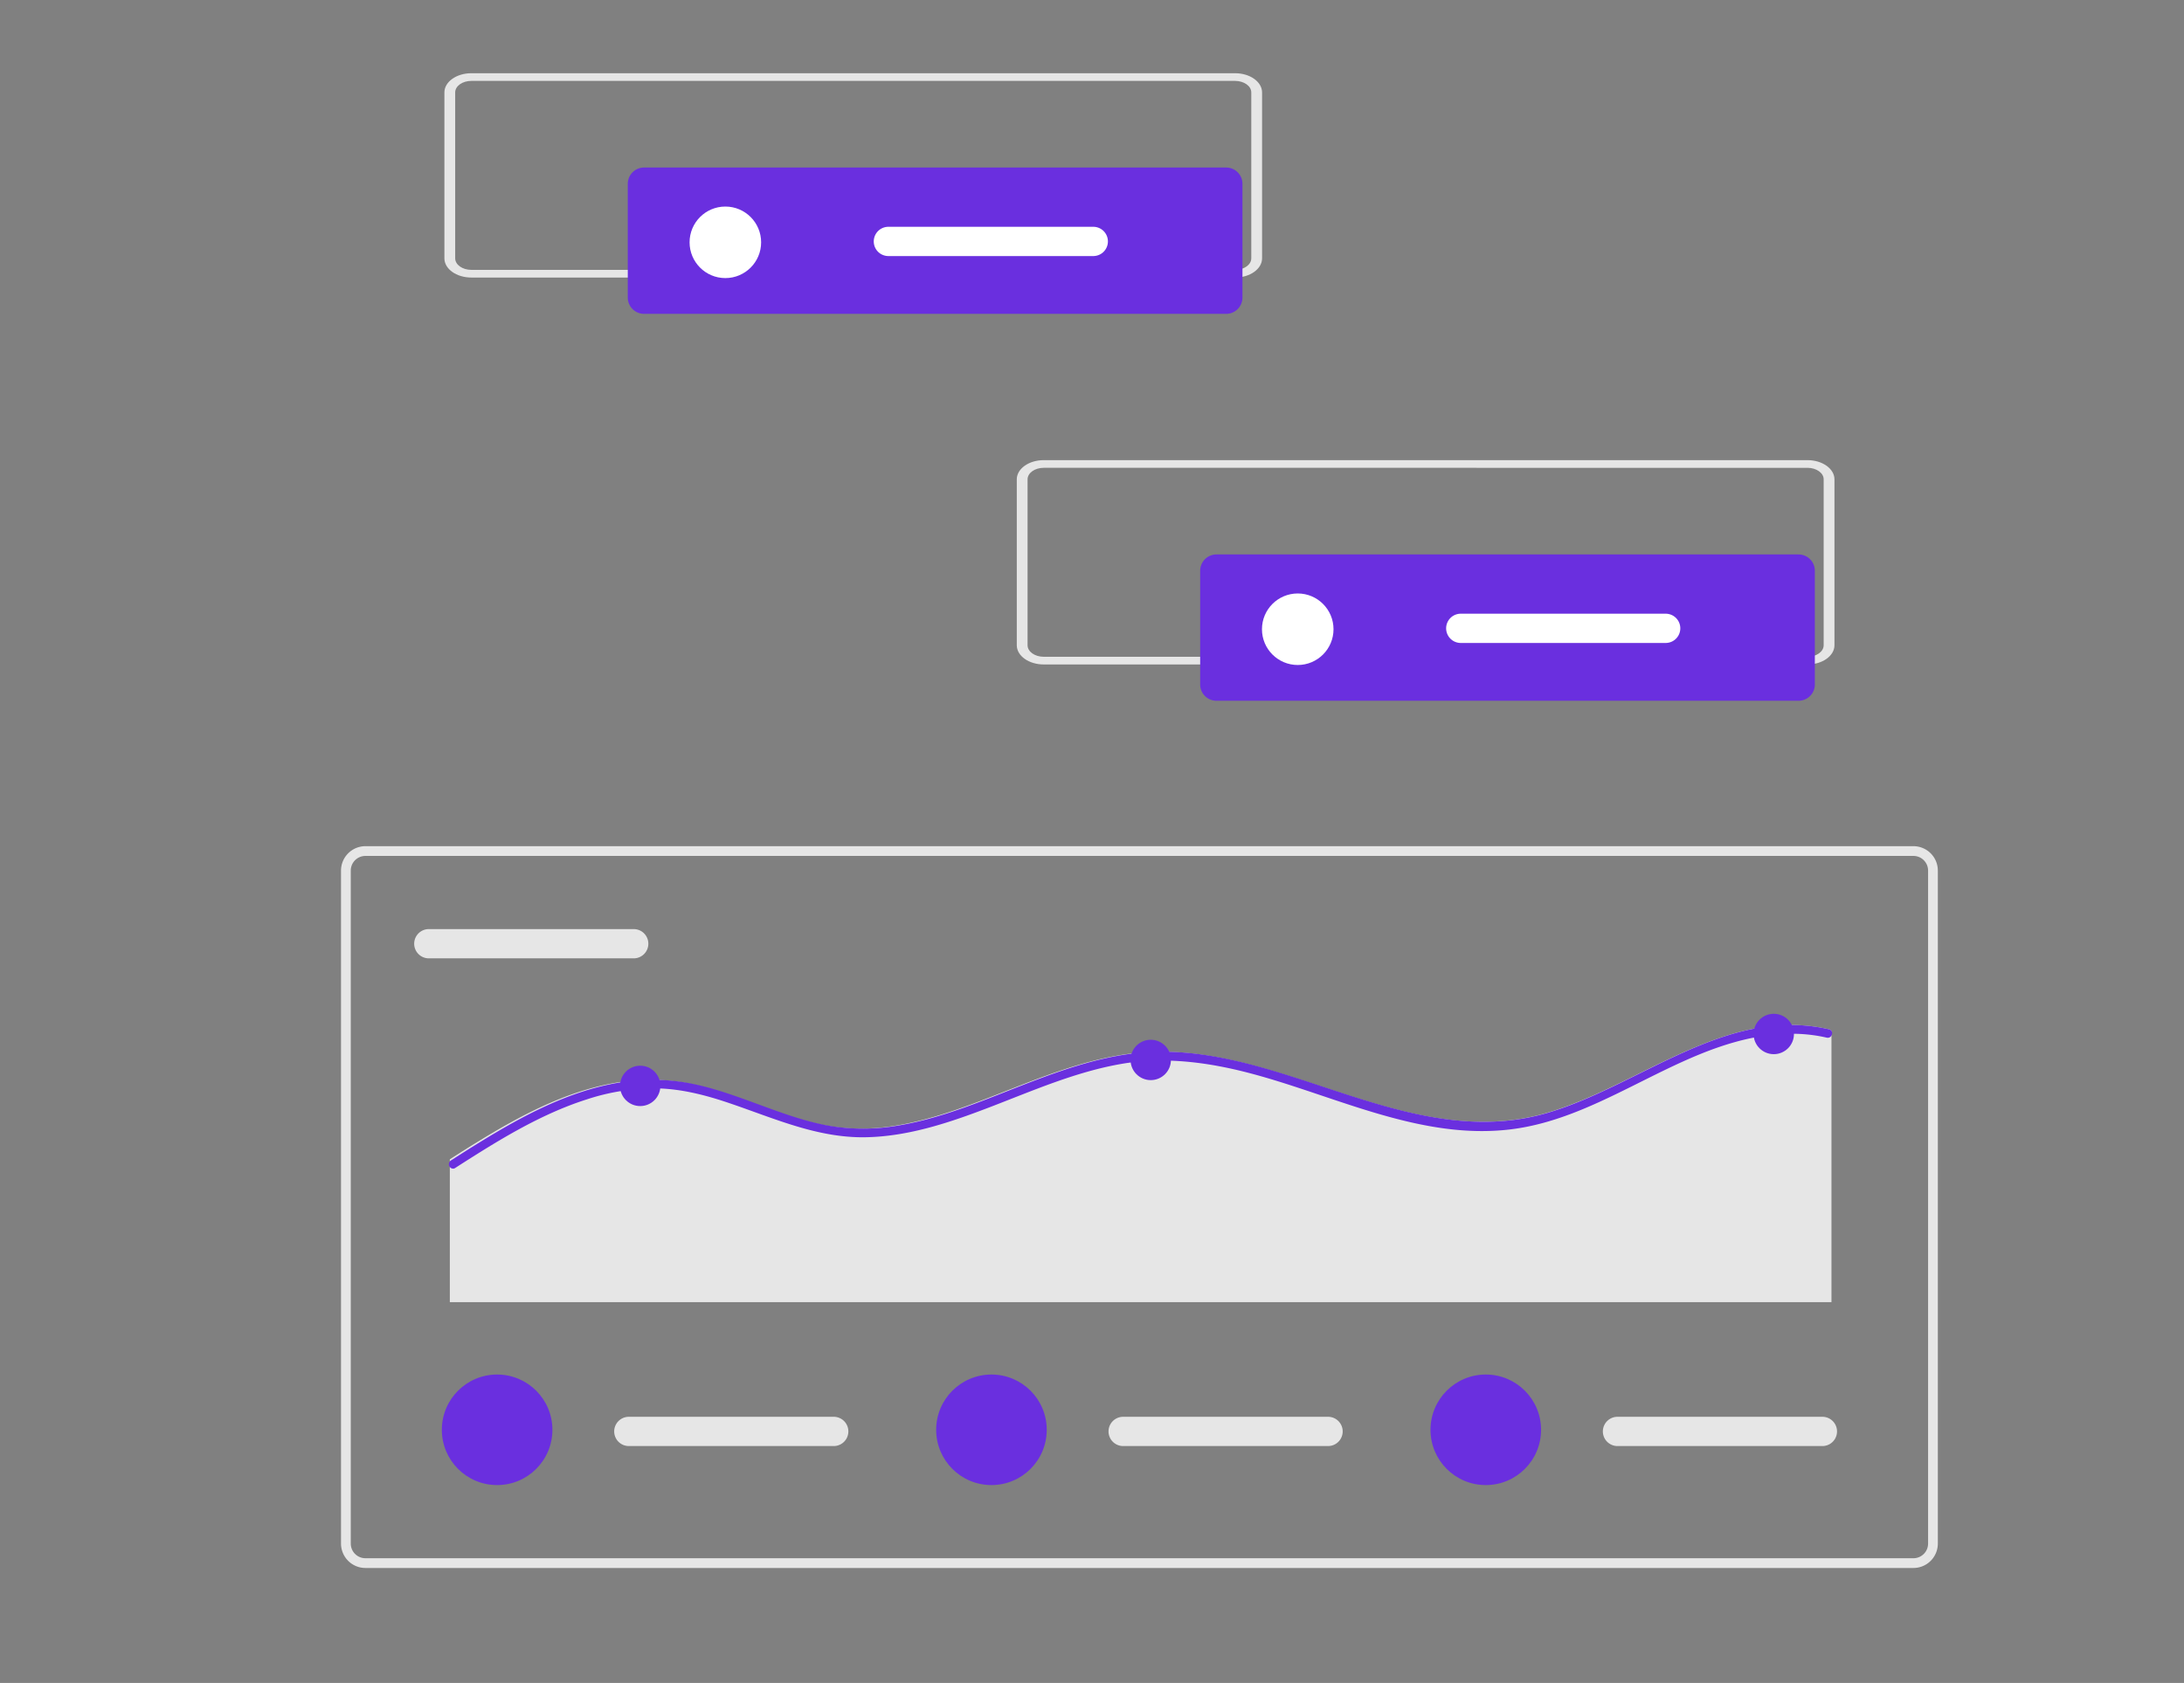 <svg width="671.549" height="517.61" xmlns="http://www.w3.org/2000/svg" data-name="Layer 1">
 <rect width="100%" height="100%" fill="#808080" stroke="none"/>
 <g>
  <title>Layer 1</title>
  <g>
   <ellipse fill="#e6e6e6" ry="9" rx="118" cy="552.755" cx="-109.643"/>
   <path fill="#9f616a" transform="translate(-188.25 -180.384)" d="m116.825,338.367l-47.076,-12.839q18.856,-17.793 16.405,-33.524l30.671,0l0,46.363z"/>
   <polygon fill="#2f2e41" points="-66.432,518.898 -81.638,521.037 -99.956,352.706 -129.2,520.324 -144.892,521.037 -144.892,308.483 -47.887,308.483 -66.432,518.898 "/>
   <path fill="#2f2e41" transform="translate(-188.25 -180.384)" d="m51.256,733.215l0,0a10.695,10.695 0 0 0 10.607,-7.816l1.111,-16.575l-2.239,-11.755c-5.908,-4.855 -11.88,-4.754 -17.912,0l-1.924,24.622a10.695,10.695 0 0 0 10.357,11.524z"/>
   <path fill="#2f2e41" transform="translate(-188.25 -180.384)" d="m114.023,733.215l0,0a10.695,10.695 0 0 0 10.607,-7.816l1.111,-16.575l-2.239,-11.755c-5.908,-4.855 -11.88,-4.754 -17.912,0l-1.924,24.622a10.695,10.695 0 0 0 10.357,11.524z"/>
   <circle fill="#9f616a" r="27.104" cy="106.628" cx="-77.844"/>
   <path fill="#e6e6e6" transform="translate(-188.25 -180.384)" d="m144.643,492.433l-103.424,0c13.405,-62.124 13.367,-112.158 2.69,-152.623a10.813,10.813 0 0 1 6.576,-12.853l27.825,-10.702c8.354,10.788 20.142,15.5 38.517,8.559l14.581,2.991a14.982,14.982 0 0 1 11.957,15.665c-1.073,15.826 -0.65,31.772 -1.573,45.538c-2.859,42.628 -4.094,75.86 2.853,103.424z"/>
   <path fill="#2f2e41" transform="translate(-188.25 -180.384)" d="m96.141,251.348s15.692,-17.832 34.237,-0.713l4.993,1.427l-3.566,2.853s18.545,8.559 17.118,26.391c0,0 -2.853,-0.713 -4.28,0s-2.14,8.559 -2.14,8.559s-2.14,-5.706 -2.853,-6.419s-10.699,7.846 -27.104,-4.993c0,0 -4.993,12.839 -10.699,11.412s-13.552,-0.713 -17.118,8.559c-0,-0 -19.258,-41.37 11.412,-47.076z"/>
   <path fill="#9f616a" transform="translate(-188.25 -180.384)" d="m149.636,476.741l-9.156,12.272a12.027,12.027 0 0 0 2.594,16.939l0,0a12.027,12.027 0 0 0 18.921,-7.847l2.619,-16.371l4.993,-70.614l-3.566,-35.664l-22.825,8.559l6.419,30.671l0,62.055z"/>
   <path fill="#e6e6e6" transform="translate(-188.25 -180.384)" d="m140.363,392.575l27.818,-12.839l-1.427,-10.106a41.488,41.488 0 0 0 -26.489,-38.682l-8.461,-3.281l8.559,64.908z"/>
   <path fill="#9f616a" transform="translate(-188.25 -180.384)" d="m39.079,473.888l9.156,12.272a12.027,12.027 0 0 1 -2.594,16.939l0,0a12.027,12.027 0 0 1 -18.921,-7.847l-2.619,-16.371l-4.993,-70.614l3.566,-35.664l22.825,8.559l-6.419,30.671l0,62.055z"/>
   <path fill="#e6e6e6" transform="translate(-188.25 -180.384)" d="m48.351,389.722l-27.818,-12.839l1.427,-10.106a41.488,41.488 0 0 1 26.489,-38.682l8.461,-3.281l-8.559,64.908z"/>
   <path fill="#e6e6e6" transform="translate(-188.25 -180.384)" d="m776.607,662.638l-476,0a7.508,7.508 0 0 1 -7.5,-7.5l0,-207a7.508,7.508 0 0 1 7.5,-7.5l476,0a7.508,7.508 0 0 1 7.5,7.5l0,207a7.508,7.508 0 0 1 -7.5,7.5zm-476,-219a4.505,4.505 0 0 0 -4.5,4.5l0,207a4.505,4.505 0 0 0 4.5,4.5l476,0a4.505,4.505 0 0 0 4.5,-4.5l0,-207a4.505,4.505 0 0 0 -4.5,-4.5l-476,0z"/>
   <path fill="#e6e6e6" transform="translate(-188.25 -180.384)" d="m320.107,466.138a4.5,4.5 0 0 0 0,9l63,0a4.5,4.5 0 0 0 0,-9l-63,0z"/>
   <path fill="#e6e6e6" transform="translate(-188.25 -180.384)" d="m751.398,497.434l0,83.45l-424.831,0l0,-43.938c2.942,-1.889 5.901,-3.769 8.888,-5.588c12.754,-7.805 26.405,-15.104 41.283,-17.809a62.32,62.32 0 0 1 21.313,-0.266c7.466,1.233 14.611,3.805 21.686,6.386c6.977,2.554 13.971,5.188 21.268,6.67a62.272,62.272 0 0 0 21.57,0.426c13.66,-2.049 26.494,-7.539 39.275,-12.505c12.86,-4.993 26.112,-9.712 40.03,-10.333c13.74,-0.621 27.312,2.625 40.35,6.652c26.583,8.204 53.726,20.372 81.873,12.027c28.583,-8.461 54.872,-32.887 86.548,-25.641a1.192,1.192 0 0 1 0.747,0.47z"/>
   <path fill="#6a2fdf" transform="translate(-188.25 -180.384)" d="m751.398,498.888a1.283,1.283 0 0 1 -1.455,0.639a47.368,47.368 0 0 0 -11.512,-1.188c-31.157,0.55 -55.113,25.632 -85.578,29.383c-27.468,3.379 -53.321,-9.978 -79.148,-16.958c-13.419,-3.627 -27.255,-5.552 -41.064,-3.086c-13.703,2.439 -26.563,8.044 -39.476,13.02c-12.435,4.789 -25.357,9.242 -38.82,9.463c-14.803,0.248 -28.133,-5.854 -41.862,-10.501c-7.14,-2.421 -14.466,-4.337 -22.031,-4.523a66.645,66.645 0 0 0 -21.712,3.361c-14.59,4.639 -27.734,12.905 -40.532,21.117a1.137,1.137 0 0 1 -0.754,0.204a1.374,1.374 0 0 1 -0.585,-2.501l0.585,-0.373c2.936,-1.889 5.889,-3.769 8.869,-5.588c12.727,-7.805 26.35,-15.104 41.197,-17.809a62.062,62.062 0 0 1 21.268,-0.266c7.45,1.233 14.581,3.805 21.641,6.386c6.962,2.554 13.942,5.188 21.224,6.67a62.014,62.014 0 0 0 21.525,0.426c13.632,-2.049 26.439,-7.539 39.193,-12.505c12.834,-4.993 26.057,-9.712 39.947,-10.333c13.712,-0.621 27.255,2.625 40.266,6.652c26.528,8.204 53.614,20.372 81.702,12.027c28.523,-8.461 54.758,-32.887 86.367,-25.641a1.19,1.19 0 0 1 0.745,0.47a1.367,1.367 0 0 1 0,1.455z"/>
   <circle fill="#6a2fdf" r="6.208" cy="333.981" cx="196.853"/>
   <circle fill="#6a2fdf" r="6.208" cy="325.999" cx="353.837"/>
   <circle fill="#6a2fdf" r="6.208" cy="318.017" cx="545.409"/>
   <path fill="#e6e6e6" transform="translate(-188.25 -180.384)" d="m381.607,616.138a4.5,4.5 0 0 0 0,9l63,0a4.5,4.5 0 0 0 0,-9l-63,0z"/>
   <circle fill="#6a2fdf" r="17" cy="439.755" cx="152.857"/>
   <path fill="#e6e6e6" transform="translate(-188.25 -180.384)" d="m533.607,616.138a4.5,4.5 0 0 0 0,9l63,0a4.5,4.5 0 0 0 0,-9l-63,0z"/>
   <circle fill="#6a2fdf" r="17" cy="439.755" cx="304.857"/>
   <path fill="#e6e6e6" transform="translate(-188.25 -180.384)" d="m685.607,616.138a4.5,4.5 0 0 0 0,9l63,0a4.5,4.5 0 0 0 0,-9l-63,0z"/>
   <circle fill="#6a2fdf" r="17" cy="439.755" cx="456.857"/>
   <path fill="#e6e6e6" transform="translate(-188.25 -180.384)" d="m744.026,384.748l-234.838,0c-4.578,0 -8.288,-2.643 -8.293,-5.9l0,-51.042c0.005,-3.257 3.715,-5.9 8.293,-5.9l234.838,0c4.578,0 8.288,2.643 8.293,5.9l0,51.041c-0.004,3.257 -3.715,5.897 -8.293,5.901zm-234.838,-60.484c-2.747,0 -4.973,1.586 -4.976,3.54l0,51.041c0,1.954 2.229,3.538 4.976,3.54l234.838,0c2.747,0 4.973,-1.586 4.976,-3.54l0,-51.039c0,-1.954 -2.229,-3.538 -4.976,-3.54l-234.838,-0.002z" data-name="Path 78" id="svg_2"/>
   <path fill="#6a2fdf" transform="translate(-188.25 -180.384)" d="m562.286,350.913a5.006,5.006 0 0 0 -5,5l0,35a5.006,5.006 0 0 0 5,5l179,0a5.006,5.006 0 0 0 5,-5l0,-35a5.006,5.006 0 0 0 -5,-5l-179,0z"/>
   <circle fill="#fff" r="11" cy="193.529" cx="399.036"/>
   <path fill="#fff" transform="translate(-188.25 -180.384)" d="m637.418,369.138a4.5,4.5 0 0 0 0,9l63,0a4.5,4.5 0 0 0 0,-9l-63,0z"/>
   <path fill="#e6e6e6" transform="translate(-188.25 -180.384)" d="m568.026,265.748l-234.838,0c-4.578,0 -8.288,-2.643 -8.293,-5.9l0,-51.042c0.005,-3.257 3.715,-5.9 8.293,-5.9l234.838,0c4.578,0 8.288,2.643 8.293,5.9l0,51.041c-0.004,3.257 -3.715,5.897 -8.293,5.901zm-234.838,-60.484c-2.747,0 -4.973,1.586 -4.976,3.54l0,51.041c0,1.954 2.229,3.538 4.976,3.54l234.838,0c2.747,0 4.973,-1.586 4.976,-3.54l0,-51.039c0,-1.954 -2.229,-3.538 -4.976,-3.54l-234.838,-0.002z" data-name="Path 78" id="svg_1"/>
   <path fill="#6a2fdf" transform="translate(-188.25 -180.384)" d="m386.286,231.913a5.006,5.006 0 0 0 -5,5l0,35a5.006,5.006 0 0 0 5,5l179,0a5.006,5.006 0 0 0 5,-5l0,-35a5.006,5.006 0 0 0 -5,-5l-179,0z"/>
   <circle fill="#fff" r="11" cy="74.529" cx="223.036"/>
   <path fill="#fff" transform="translate(-188.25 -180.384)" d="m461.418,250.138a4.5,4.5 0 0 0 0,9l63,0a4.5,4.5 0 0 0 0,-9l-63,0z"/>
  </g>
 </g>

</svg>